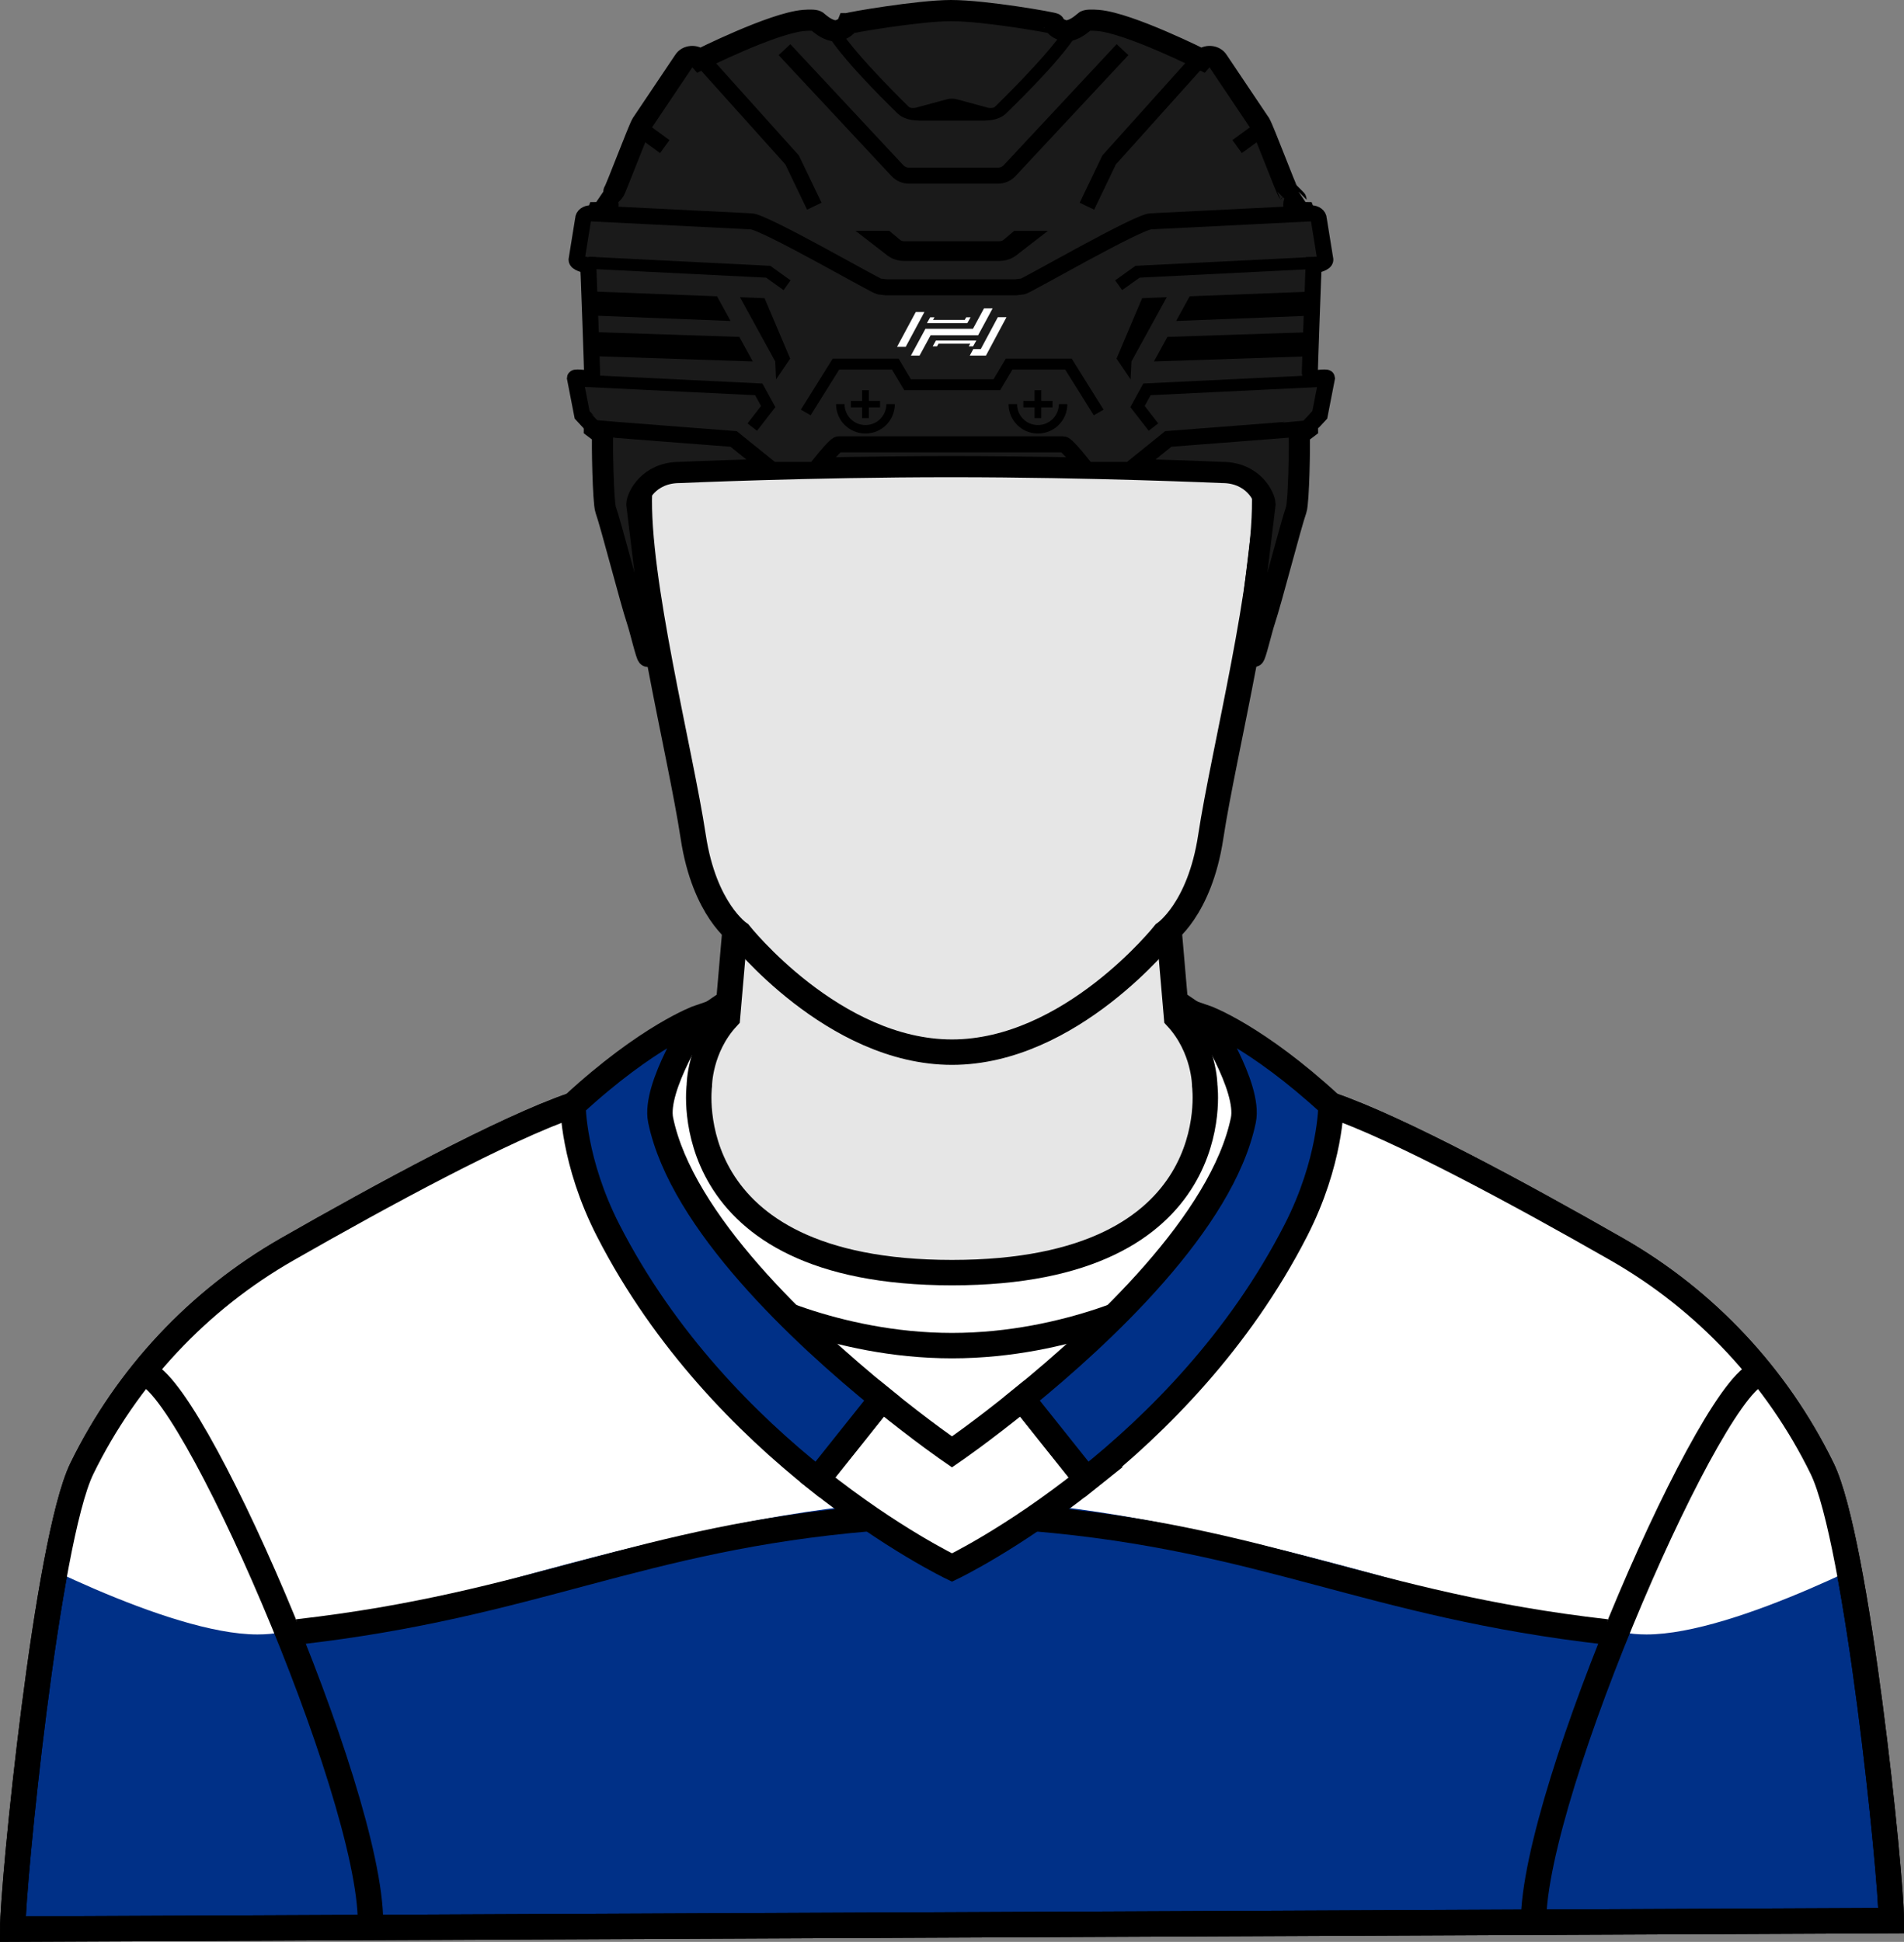 <?xml version="1.0" encoding="UTF-8"?>
<svg id="Layer_2" data-name="Layer 2" xmlns="http://www.w3.org/2000/svg" xmlns:xlink="http://www.w3.org/1999/xlink" viewBox="0 0 912.17 929.99">
  <rect x="0" y="0" width="912.17" height="929.99" fill="#808080" stroke="none"/>
  <defs>
    <style>
      .cls-1 {
        stroke: #ff0;
        stroke-width: .41px;
      }

      .cls-1, .cls-2, .cls-3, .cls-4, .cls-5, .cls-6 {
        fill: none;
      }

      .cls-1, .cls-2, .cls-7, .cls-4, .cls-5, .cls-8, .cls-6, .cls-9, .cls-10, .cls-11 {
        stroke-miterlimit: 10;
      }

      .cls-2 {
        stroke-width: 4.06px;
      }

      .cls-2, .cls-7, .cls-4, .cls-5, .cls-8, .cls-6, .cls-9, .cls-10, .cls-11 {
        stroke: #000;
      }

      .cls-12, .cls-11 {
        fill: #fff;
      }

      .cls-7 {
        fill: #003087;
      }

      .cls-7, .cls-4, .cls-9, .cls-11 {
        stroke-width: 12.17px;
      }

      .cls-5 {
        stroke-width: 5.76px;
      }

      .cls-8, .cls-6 {
        stroke-width: 7.68px;
      }

      .cls-8, .cls-10 {
        fill: #1a1a1a;
      }

      .cls-9 {
        fill: #e6e6e6;
      }

      .cls-10 {
        stroke-width: 10.14px;
      }

      .cls-13 {
        clip-path: url(#clippath);
      }
    </style>
    <clipPath id="clippath">
      <path class="cls-4" d="M637.68,529.24c32.92,11.3,91.77,43.28,136.87,69.05,42.59,24.33,76.84,60.93,98.39,104.99,16.86,34.47,33.15,195.06,33.15,216.53l-900,4.06c0-21.47,16.3-186.12,33.15-220.59,21.55-44.06,55.8-80.66,98.39-104.99,45.1-25.77,103.95-57.75,136.87-69.05l19.71,11.26,54.3,98.54,107.59,87.28,121.07-99.95,42.23-97.13h18.3Z"/>
    </clipPath>
  </defs>
  <g id="Layer_2-2" data-name="Layer 2">
    <g id="WKHS">
      <g>
        <path class="cls-7" d="M637.68,529.24c32.92,11.3,91.77,43.28,136.87,69.05,42.59,24.33,76.84,60.93,98.39,104.99,16.86,34.47,33.15,195.06,33.15,216.53l-900,4.06c0-21.47,16.3-186.12,33.15-220.59,21.55-44.06,55.8-80.66,98.39-104.99,45.1-25.77,103.95-57.75,136.87-69.05l19.71,11.26,54.3,98.54,107.59,87.28,121.07-99.95,42.23-97.13h18.3Z"/>
        <g>
          <g class="cls-13">
            <path class="cls-12" d="M788.82,782.76c-4.09,0-7.96-.35-11.5-1.05-30.08-5.89-65.64-12.88-103.3-23.45-58.93-16.54-125.67-33.29-179.7-38.02h-76.47c-54.03,4.73-120.77,21.47-179.7,38.02-37.65,10.57-73.22,17.56-103.3,23.45-3.54.7-7.41,1.05-11.5,1.05-43,0-121.3-42.26-130.09-47.08l-22.12-12.13,99.93-147.94,221.33-126.27h327.37l221.33,126.27,99.93,147.94-22.12,12.13c-8.79,4.82-87.09,47.08-130.09,47.08Z"/>
          </g>
          <path class="cls-4" d="M637.68,529.24c32.92,11.3,91.77,43.28,136.87,69.05,42.59,24.33,76.84,60.93,98.39,104.99,16.86,34.47,33.15,195.06,33.15,216.53l-900,4.06c0-21.47,16.3-186.12,33.15-220.59,21.55-44.06,55.8-80.66,98.39-104.99,45.1-25.77,103.95-57.75,136.87-69.05l19.71,11.26,54.3,98.54,107.59,87.28,121.07-99.95,42.23-97.13h18.3Z"/>
        </g>
        <g>
          <path class="cls-4" d="M843.95,657.59c-21.77,0-109.27,200.15-109.27,263.04"/>
          <path class="cls-4" d="M495.3,727.24c110.95,9.41,160.22,41.32,274.28,54.3"/>
          <path class="cls-4" d="M68.23,657.59c21.77,0,109.27,200.15,109.27,263.04"/>
          <path class="cls-4" d="M416.88,727.24c-110.95,9.41-160.22,41.32-274.28,54.3"/>
        </g>
        <polygon class="cls-11" points="356.14 620.74 456.09 714.35 556.04 620.74 356.14 620.74"/>
        <path class="cls-11" d="M520.55,708.59c-35.63,28.35-64.46,42.13-64.46,42.13,0,0-28.84-13.79-64.47-42.13l30.88-38.72c19.39,15.74,33.58,25.48,33.58,25.48,0,0,14.2-9.74,33.58-25.48l30.88,38.72Z"/>
        <path class="cls-1" d="M335.02,487.25h0"/>
        <path class="cls-1" d="M577.16,487.25h0"/>
        <path class="cls-11" d="M562.89,479.69l10.2,6.94c4.22,2.87,7.8,6.6,10.5,10.93l22.66,36.37-29.09,60.06-21.12,26.75s-43.35,23.7-99.95,23.7c-56.6,0-99.95-23.7-99.95-23.7l-21.12-26.75-29.09-60.06,22.66-36.37c2.7-4.34,6.28-8.06,10.5-10.93l10.2-6.94"/>
        <path class="cls-7" d="M422.5,669.87l-30.88,38.72c-33.51-26.66-73.04-66.21-100.24-119.29-16.89-32.97-16.89-60.06-16.89-60.06,35.96-33.17,60.15-41.86,60.53-41.99-.31.48-21.79,33.31-18.52,49.17,10.07,48.72,68.01,102.6,106,133.45Z"/>
        <path class="cls-7" d="M637.68,529.24s0,27.1-16.89,60.06c-27.2,53.08-66.72,92.62-100.24,119.29l-30.88-38.72c37.99-30.84,95.93-84.73,106-133.45,3.28-15.86-18.2-48.69-18.51-49.17.38.13,24.56,8.82,60.53,41.99Z"/>
        <path class="cls-9" d="M559.46,438.43l4.22,48.82c13.47,14.54,13.48,32.61,13.48,32.61,0,0,12.2,89.62-121.06,89.62-133.26,0-121.06-89.62-121.06-89.62,0,0,0-18.07,13.48-32.61l4.22-48.82"/>
        <path class="cls-9" d="M456.08,503.89c56.86,0,101.86-56.86,101.86-56.86,0,0,16.76-11.11,22.09-46.2,6.28-41.34,27.36-123.48,25.77-165.26-1.1-28.97-6.01-92.49-26.66-112.84-22.81-22.48-99.96-35.54-123.06-35.54-23.1,0-100.25,13.06-123.06,35.54-20.65,20.35-25.55,83.88-26.66,112.84-1.59,41.78,19.49,123.92,25.77,165.26,5.33,35.1,22.09,46.2,22.09,46.2,0,0,45,56.86,101.86,56.86Z"/>
      </g>
      <g>
        <path class="cls-10" d="M406.11,11.34c-.47,1.18-1.63,2.24-3.91,3.07-.11.05-.25.1-.36.13-1.69.48-3.51.11-5.35-.78-.21-.1-.4-.21-.61-.32-.19-.08-.36-.19-.55-.3-.19-.11-.38-.22-.57-.35-.19-.11-.36-.24-.55-.37-.17-.11-.32-.22-.49-.35-.21-.14-.42-.3-.61-.46-.19-.14-.38-.29-.55-.43-.36-.29-.72-.59-1.08-.91v-.03c-.7-.62-3.05-.72-6.41-.45-14.92,1.25-49.85,18.79-49.85,18.79-1.97-2.26-6.05-1.95-7.53.54l-20.23,30.12c-1.67,2.82-12.61,31.85-13.35,32.54,0,0-3.84,3.84-3.84,3.86.13.16.87,1.15.97,1.65.8,4.43-4.36,4.56-4.97,4.56,0,0-7.04,18.16-5.18,18.16h1.78s2.55,51.7,2.43,53l-.53,32,3.96,3c-.31,3.72.18,32.58,1.44,36.11,2.59,7.24,11.87,43.45,15.12,53.19,1.45,4.32,4.53,17.45,5.12,17.04l.19-.14c1.76-1.25,2.77-3.07,2.73-4.99l-8.23-67.75c.13-3.62,5.7-15.19,20.51-15.19,0,0,62.53-2.8,129.4-2.8h.31s0,0,0,0h.31s.08,0,.08,0h-1.31s.08,0,.08,0h.62-.15s.08,0,.08,0h.23s0,0,0,0h.08s0,0,0,0h.31s-1.31,0-1.31,0h.08s.23,0,.23,0h.08s0,0,0,0h.23s.08,0,.08,0h1.08s.08,0,.08,0h.23s0,0,0,0h.31s.08,0,.08,0h-1.31s.08,0,.08,0h.62-.15s.08,0,.08,0h.23s0,0,0,0h.08s0,0,0,0h.31s-1.31,0-1.31,0h.08s.23,0,.23,0h.08s0,0,0,0h.23s.08,0,.08,0c66.87,0,129.4,2.8,129.4,2.8,14.81,0,20.38,11.58,20.51,15.19l-8.23,67.75c-.04,1.92.97,3.75,2.73,4.99l.19.14c.58.42,3.67-12.71,5.12-17.04,3.26-9.73,12.54-45.95,15.12-53.19,1.26-3.53,1.75-32.39,1.44-36.11l3.96-3-.53-32c-.11-1.3,2.43-53,2.43-53h1.78c1.86,0-5.18-18.16-5.18-18.16-.61,0-5.76-.13-4.97-4.56.09-.5.83-1.49.97-1.65,0-.02-3.84-3.86-3.84-3.86-.74-.69-11.68-29.72-13.35-32.54l-20.23-30.12c-1.48-2.5-5.56-2.8-7.53-.54,0,0-34.93-17.54-49.85-18.79-3.36-.27-5.71-.18-6.41.45v.03c-.36.32-.72.62-1.08.91-.17.14-.36.29-.55.43-.19.16-.4.32-.61.46-.17.13-.32.24-.49.35-.19.13-.36.26-.55.37-.19.13-.38.24-.57.35-.19.11-.36.22-.55.3-.21.11-.4.22-.61.32-1.84.9-3.66,1.26-5.35.78-.11-.03-.25-.08-.36-.13-2.28-.83-3.43-1.89-3.91-3.07-.17-.43-32.97-6.27-49.46-6.27-15.4,0-49.29,5.84-49.46,6.27Z"/>
        <path class="cls-8" d="M401.75,212.79c-1.84,0-11.22,12.26-11.22,12.26h-20.65l-18.41-14.83s-66.36-5.07-66.68-5.23c-.12-.05-5.9-6.31-5.9-6.31l-3.43-17.63c.09-.86,7.73.64,8.23-.13.18-.29-1.84-53.92-1.84-53.92-1.86,0-5.62-1.15-5.62-2.58l3.15-19.53c0-1.5,1.59-2.72,3.55-2.72l76.91,3.84c5.92,0,59.07,30.65,61.29,31.17l3.4.41h62.11s3.4-.41,3.4-.41c2.22-.52,55.37-31.17,61.29-31.17l76.91-3.84c1.96,0,3.55,1.22,3.55,2.72l3.15,19.53c0,1.43-3.76,2.58-5.62,2.58,0,0-2.02,53.63-1.84,53.92.5.77,8.14-.73,8.23.13l-3.43,17.63s-5.78,6.27-5.9,6.31c-.33.16-66.68,5.23-66.68,5.23l-18.41,14.83h-20.65s-9.37-12.26-11.22-12.26h-107.65Z"/>
        <g id="Logos">
          <g id="White">
            <polygon class="cls-12" points="433.91 166.11 442.87 149.43 438.72 149.43 429.76 166.11 433.91 166.11"/>
            <polygon class="cls-12" points="478.04 151.91 469.86 167.19 466.28 167.19 464.6 170.3 472.35 170.3 482.19 151.91 478.04 151.91"/>
            <polygon class="cls-12" points="475.54 147.71 471.4 147.71 466.13 157.45 443.36 157.45 436.4 170.3 440.55 170.3 445.83 160.57 468.59 160.57 468.59 160.57 475.54 147.71"/>
            <polygon class="cls-12" points="448.9 165.86 449.63 164.61 464.84 164.61 464.11 165.86 466.18 165.86 467.75 163.06 448.4 163.06 446.83 165.86 448.9 165.86"/>
            <polygon class="cls-12" points="462.92 151.95 462.19 153.2 446.98 153.2 447.71 151.95 445.64 151.95 444.07 154.75 463.43 154.75 465 151.95 462.92 151.95"/>
          </g>
        </g>
        <path d="M456.12,57.71h15.95c4.02,0,7.75-1.24,9.83-3.29,7.48-7.34,32.03-31.2,36.75-43.26,0,0-7.62,1.19-9.1,3.49-7.89,12.28-32.89,36.49-32.89,36.49-.8.71-2.24.65-3.18.49l-14.83-4.01c-.8-.25-1.65-.38-2.49-.38h-.31c-.84,0-1.69.13-2.49.38l-14.83,4.01c-.94.16-2.38.22-3.18-.49,0,0-24.85-24.19-32.66-36.44-1.46-2.28-9.07-3.45-9.07-3.45,4.72,12.06,29,35.83,36.48,43.17,2.09,2.05,5.81,3.29,9.83,3.29h15.95"/>
        <path d="M440.17,57.71h31.89s-.96-2.12-.96-2.12c-.16-.27-11.47-3.28-14.22-3.88-.41-.09-.82-.09-1.23,0-2.78.6-14.38,3.54-14.52,3.88l-.96,2.12Z"/>
        <path class="cls-3" d="M580.33,27.1s2.12.22,3.18,2.01l-63.23,43.19c9.86-18.35,40.47-41.03,45.74-46.21.43-.42,1.07-.61,1.71-.53l12.6,1.55Z"/>
        <path class="cls-3" d="M331.96,27.1s-2.12.22-3.18,2.01l63.23,43.19c-9.86-18.35-40.47-41.03-45.74-46.21-.43-.42-1.07-.61-1.71-.53l-12.6,1.55Z"/>
        <path d="M485.87,110.57l-5.22,4.4c-.48.35-1.07.54-1.68.54h-46c-.6,0-1.2-.19-1.68-.55l-5.22-4.4h-16.19l15.38,11.88c2.2,1.62,4.93,2.51,7.7,2.51h46c2.77,0,5.51-.89,7.7-2.5l15.38-11.88h-16.19Z"/>
        <polygon points="421.62 192.01 416.24 192.01 416.24 186.87 413.01 186.87 413.01 192.01 407.63 192.01 407.63 195.09 413.01 195.09 413.01 200.23 416.24 200.23 416.24 195.09 421.62 195.09 421.62 192.01"/>
        <polygon points="504.25 192.01 498.87 192.01 498.87 186.87 495.65 186.87 495.65 192.01 490.27 192.01 490.27 195.09 495.65 195.09 495.65 200.23 498.87 200.23 498.87 195.09 504.25 195.09 504.25 192.01"/>
        <path d="M523.99,198.88l-13.68-21.9h-25.27l-5.89,9.89h-45.94l-5.89-9.89h-25.27l-13.68,21.9-4.7-2.68,15.27-24.45h31.57l5.89,9.89h39.57l5.89-9.89h31.57l15.27,24.45-4.7,2.68Z"/>
        <g>
          <polyline class="cls-6" points="336.32 28.56 379.49 76.6 390.12 98.75"/>
          <polyline class="cls-6" points="574.52 28.56 531.35 76.6 520.72 98.75"/>
          <path class="cls-6" d="M375.83,23.78l54.07,57.91c1.45,1.55,3.48,2.43,5.6,2.43h42.61c2.12,0,4.15-.88,5.6-2.43l54.07-57.91"/>
        </g>
        <line class="cls-6" x1="303.41" y1="59.22" x2="318.47" y2="70.2"/>
        <line class="cls-6" x1="607.74" y1="59.22" x2="592.68" y2="70.2"/>
        <polyline class="cls-5" points="281.84 125.84 368.03 130.14 377.06 136.6"/>
        <polyline class="cls-5" points="275.45 182.2 363.51 186.47 368.03 194.7 360.4 204.54"/>
        <polyline class="cls-5" points="631.16 125.84 544.97 130.14 535.93 136.6"/>
        <polyline class="cls-5" points="637.55 182.2 549.49 186.47 544.97 194.7 552.6 204.54"/>
        <polygon points="360.65 173.11 283.1 170.52 283.51 159.01 354.19 161.35 360.65 173.11"/>
        <polygon points="350 153.72 283.07 151.09 283.55 139.58 343.52 141.91 350 153.72"/>
        <polygon points="378.56 171.75 366.28 142.8 354.51 142.34 371.4 173.11 371.8 181.69 378.56 171.75"/>
        <polygon points="552.82 173.11 630.36 170.52 629.96 159.01 559.28 161.35 552.82 173.11"/>
        <polygon points="563.47 153.72 630.4 151.09 629.92 139.58 569.95 141.91 563.47 153.72"/>
        <polygon points="534.91 171.75 547.18 142.8 558.96 142.34 542.06 173.11 541.66 181.69 534.91 171.75"/>
        <g>
          <path class="cls-2" d="M402.57,193.55c0,6.65,5.39,12.05,12.05,12.05s12.05-5.39,12.05-12.05"/>
          <path class="cls-2" d="M509.31,193.55c0,6.65-5.39,12.05-12.05,12.05-6.65,0-12.05-5.39-12.05-12.05"/>
        </g>
      </g>
    </g>
  </g>
</svg>